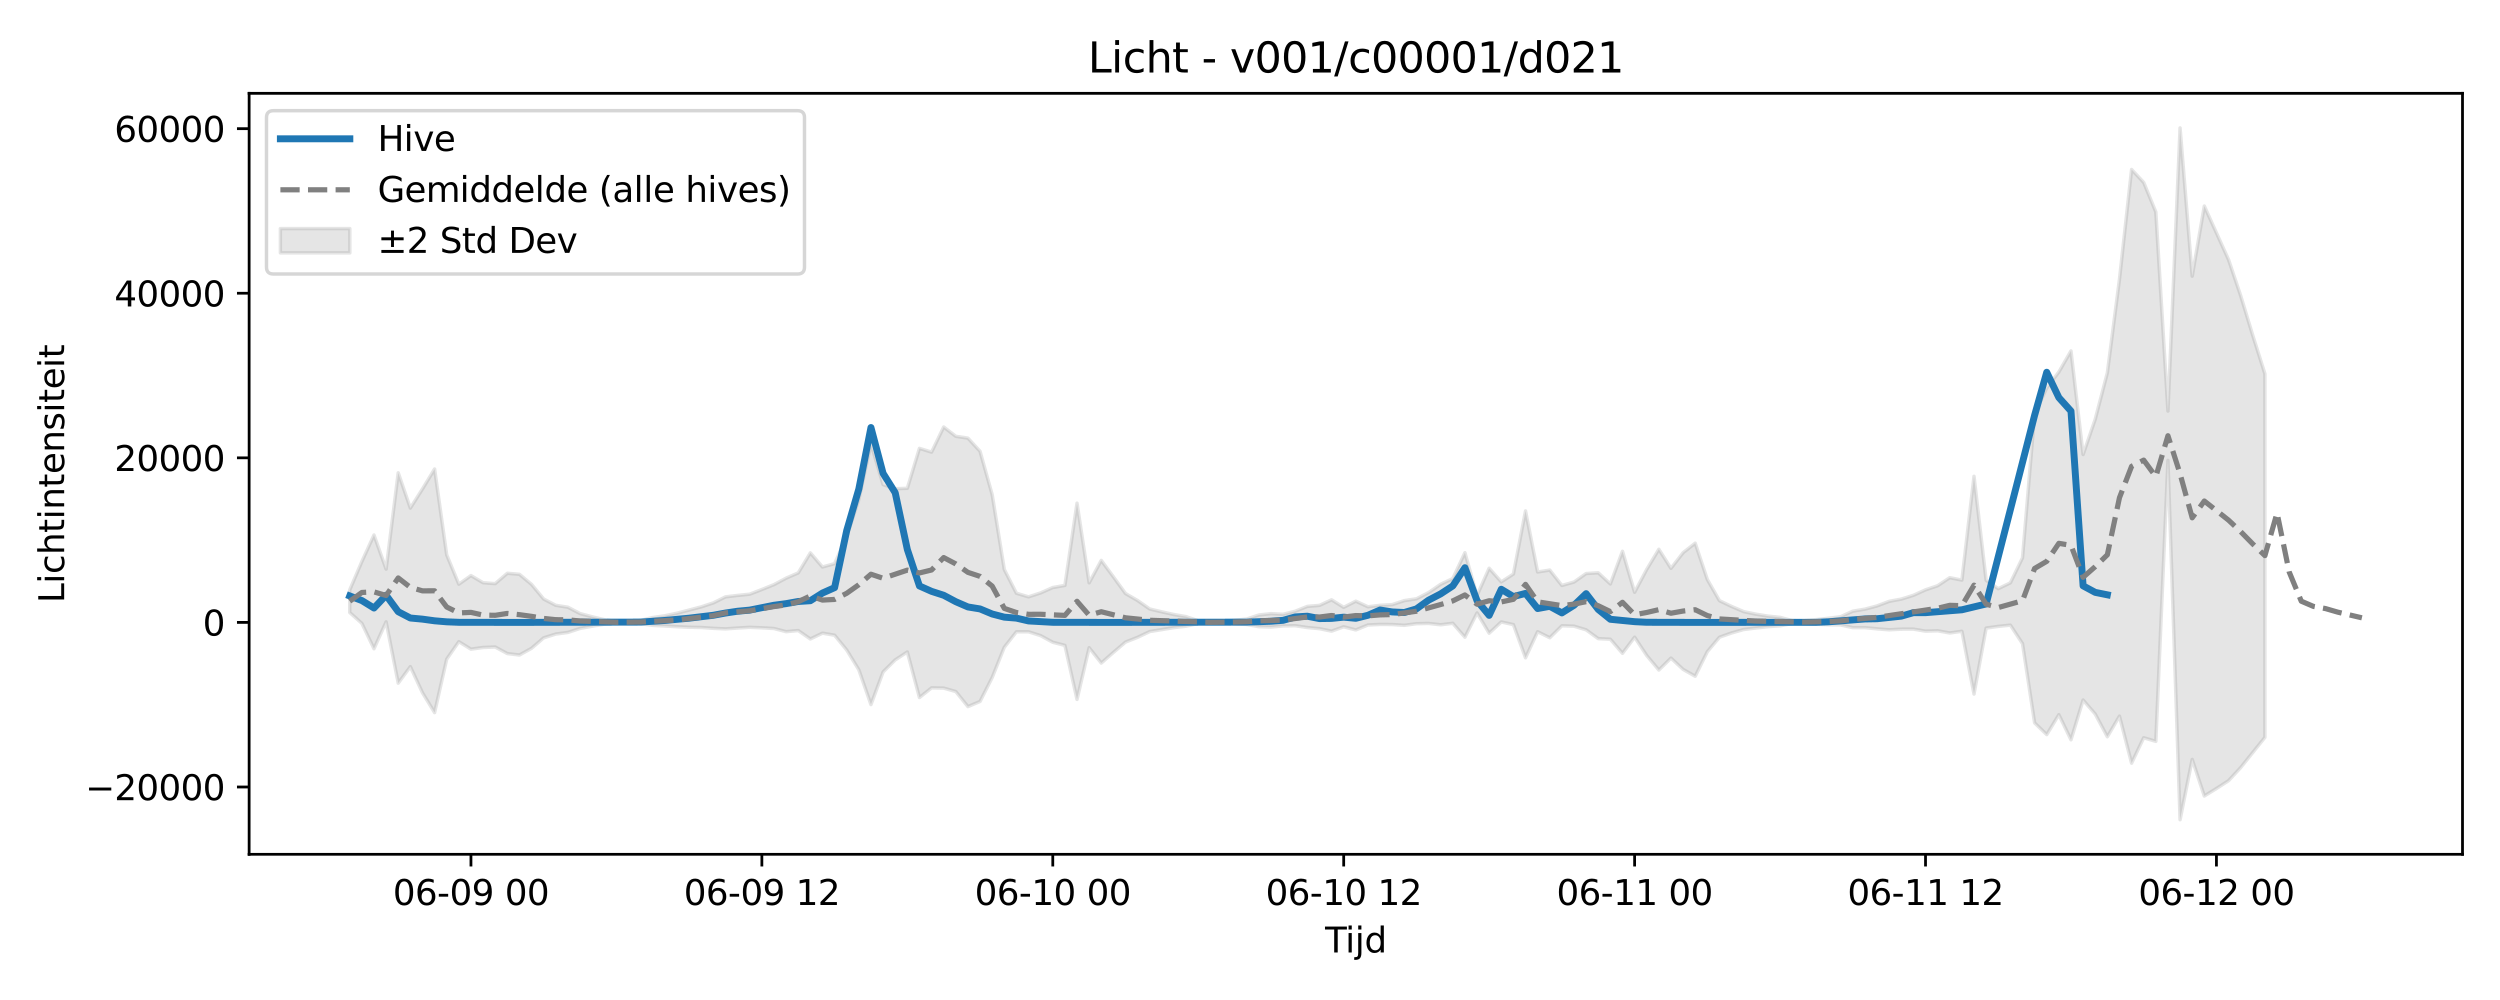 <?xml version="1.0" encoding="utf-8" standalone="no"?>
<!DOCTYPE svg PUBLIC "-//W3C//DTD SVG 1.1//EN"
  "http://www.w3.org/Graphics/SVG/1.1/DTD/svg11.dtd">
<svg xmlns:xlink="http://www.w3.org/1999/xlink" width="720pt" height="288pt" viewBox="0 0 720 288" xmlns="http://www.w3.org/2000/svg" version="1.1">
 <defs>
  <style type="text/css">*{stroke-linejoin: round; stroke-linecap: butt}</style>
 </defs>
 <g id="figure_1">
  <g id="patch_1">
   <path d="M 0 288 
L 720 288 
L 720 0 
L 0 0 
z
" style="fill: #ffffff"/>
  </g>
  <g id="axes_1">
   <g id="patch_2">
    <path d="M 71.75 246.04 
L 709.2 246.04 
L 709.2 26.88 
L 71.75 26.88 
z
" style="fill: #ffffff"/>
   </g>
   <g id="FillBetweenPolyCollection_1">
    <defs>
     <path id="m64f89fc2ea" d="M 100.725 -118.105 
L 100.725 -111.594 
L 104.216 -108.472 
L 107.707 -101.16 
L 111.198 -108.911 
L 114.689 -91.258 
L 118.18 -96.006 
L 121.671 -88.49 
L 125.162 -82.765 
L 128.653 -98.165 
L 132.144 -103.196 
L 135.635 -101.039 
L 139.126 -101.52 
L 142.617 -101.665 
L 146.108 -99.771 
L 149.598 -99.353 
L 153.089 -101.292 
L 156.58 -104.302 
L 160.071 -105.393 
L 163.562 -105.859 
L 167.053 -107.012 
L 170.544 -107.646 
L 174.035 -108.234 
L 177.526 -108.58 
L 181.017 -108.668 
L 184.508 -108.379 
L 187.999 -107.888 
L 191.49 -107.712 
L 194.981 -107.507 
L 198.472 -107.346 
L 201.963 -107.275 
L 205.454 -107.037 
L 208.945 -106.881 
L 212.436 -107.122 
L 215.927 -107.327 
L 219.418 -107.187 
L 222.909 -106.99 
L 226.4 -106.079 
L 229.891 -106.4 
L 233.382 -103.974 
L 236.873 -105.646 
L 240.364 -105.058 
L 243.855 -100.797 
L 247.345 -95.095 
L 250.836 -85.076 
L 254.327 -94.471 
L 257.818 -97.944 
L 261.309 -100.233 
L 264.8 -87.108 
L 268.291 -89.897 
L 271.782 -89.823 
L 275.273 -88.837 
L 278.764 -84.495 
L 282.255 -85.981 
L 285.746 -92.869 
L 289.237 -101.583 
L 292.728 -106.039 
L 296.219 -106.046 
L 299.71 -104.931 
L 303.201 -103.026 
L 306.692 -102.126 
L 310.183 -86.566 
L 313.674 -101.469 
L 317.165 -97.041 
L 320.656 -100.099 
L 324.147 -103.079 
L 327.638 -104.457 
L 331.129 -106.116 
L 334.62 -106.679 
L 338.111 -107.255 
L 341.602 -107.653 
L 345.092 -108.443 
L 348.583 -108.683 
L 352.074 -108.593 
L 355.565 -108.347 
L 359.056 -108.152 
L 362.547 -107.512 
L 366.038 -107.411 
L 369.529 -107.729 
L 373.02 -107.793 
L 376.511 -107.274 
L 380.002 -106.94 
L 383.493 -106.226 
L 386.984 -107.482 
L 390.475 -106.573 
L 393.966 -108.004 
L 397.457 -108.162 
L 400.948 -108.136 
L 404.439 -107.904 
L 407.93 -108.374 
L 411.421 -108.454 
L 414.912 -108.065 
L 418.403 -108.495 
L 421.894 -104.487 
L 425.385 -111.475 
L 428.876 -105.639 
L 432.367 -108.88 
L 435.858 -108.111 
L 439.348 -98.55 
L 442.839 -106.073 
L 446.33 -104.323 
L 449.821 -107.778 
L 453.312 -107.658 
L 456.803 -106.606 
L 460.294 -104.07 
L 463.785 -103.9 
L 467.276 -99.845 
L 470.767 -104.49 
L 474.258 -99.209 
L 477.749 -95.034 
L 481.24 -98.47 
L 484.731 -95.212 
L 488.222 -93.234 
L 491.713 -100.325 
L 495.204 -104.481 
L 498.695 -105.711 
L 502.186 -106.699 
L 505.677 -107.127 
L 509.168 -107.515 
L 512.659 -107.762 
L 516.15 -108.43 
L 519.641 -108.462 
L 523.132 -108.219 
L 526.623 -108.065 
L 530.114 -108.006 
L 533.605 -107.234 
L 537.095 -107.238 
L 540.586 -106.894 
L 544.077 -106.618 
L 547.568 -106.798 
L 551.059 -106.819 
L 554.55 -106.226 
L 558.041 -106.332 
L 561.532 -105.703 
L 565.023 -106.194 
L 568.514 -88.111 
L 572.005 -107.111 
L 575.496 -107.597 
L 578.987 -107.961 
L 582.478 -102.641 
L 585.969 -79.8 
L 589.46 -76.429 
L 592.951 -82.179 
L 596.442 -74.936 
L 599.933 -86.392 
L 603.424 -82.351 
L 606.915 -75.815 
L 610.406 -81.758 
L 613.897 -68.2 
L 617.388 -75.525 
L 620.879 -74.487 
L 624.37 -155.411 
L 627.861 -51.922 
L 631.352 -69.288 
L 634.842 -58.752 
L 638.333 -60.908 
L 641.824 -63.165 
L 645.315 -66.937 
L 648.806 -71.291 
L 652.297 -75.636 
L 652.297 -180.333 
L 652.297 -180.333 
L 648.806 -191.369 
L 645.315 -202.85 
L 641.824 -213.215 
L 638.333 -220.922 
L 634.842 -228.658 
L 631.352 -208.457 
L 627.861 -251.158 
L 624.37 -169.6 
L 620.879 -226.956 
L 617.388 -235.443 
L 613.897 -239.187 
L 610.406 -207.567 
L 606.915 -180.625 
L 603.424 -167.262 
L 599.933 -157.089 
L 596.442 -186.939 
L 592.951 -180.865 
L 589.46 -176.247 
L 585.969 -168.764 
L 582.478 -127.344 
L 578.987 -120.144 
L 575.496 -118.457 
L 572.005 -120.884 
L 568.514 -150.828 
L 565.023 -120.93 
L 561.532 -121.631 
L 558.041 -119.313 
L 554.55 -118.128 
L 551.059 -116.554 
L 547.568 -115.461 
L 544.077 -114.815 
L 540.586 -113.496 
L 537.095 -112.564 
L 533.605 -111.982 
L 530.114 -110.387 
L 526.623 -109.939 
L 523.132 -109.557 
L 519.641 -109.217 
L 516.15 -109.274 
L 512.659 -110.203 
L 509.168 -110.559 
L 505.677 -111.126 
L 502.186 -111.851 
L 498.695 -113.346 
L 495.204 -115.007 
L 491.713 -121.109 
L 488.222 -131.568 
L 484.731 -128.821 
L 481.24 -124.312 
L 477.749 -129.809 
L 474.258 -124.008 
L 470.767 -117.421 
L 467.276 -129.236 
L 463.785 -119.824 
L 460.294 -123.033 
L 456.803 -122.826 
L 453.312 -120.367 
L 449.821 -119.389 
L 446.33 -123.823 
L 442.839 -123.271 
L 439.348 -140.853 
L 435.858 -122.676 
L 432.367 -120.415 
L 428.876 -124.346 
L 425.385 -116.506 
L 421.894 -128.825 
L 418.403 -121.382 
L 414.912 -119.732 
L 411.421 -117.329 
L 407.93 -115.542 
L 404.439 -115.027 
L 400.948 -113.869 
L 397.457 -113.668 
L 393.966 -113.247 
L 390.475 -114.863 
L 386.984 -113.092 
L 383.493 -115.253 
L 380.002 -113.651 
L 376.511 -113.358 
L 373.02 -111.962 
L 369.529 -111.087 
L 366.038 -111.265 
L 362.547 -110.879 
L 359.056 -109.72 
L 355.565 -109.35 
L 352.074 -108.98 
L 348.583 -108.868 
L 345.092 -109.217 
L 341.602 -110.407 
L 338.111 -111.01 
L 334.62 -111.784 
L 331.129 -112.61 
L 327.638 -115.042 
L 324.147 -117.065 
L 320.656 -121.873 
L 317.165 -126.603 
L 313.674 -120.144 
L 310.183 -143.091 
L 306.692 -119.405 
L 303.201 -118.791 
L 299.71 -117.248 
L 296.219 -116.106 
L 292.728 -117.148 
L 289.237 -123.992 
L 285.746 -145.551 
L 282.255 -158.025 
L 278.764 -161.821 
L 275.273 -162.343 
L 271.782 -165.023 
L 268.291 -157.788 
L 264.8 -158.876 
L 261.309 -147.372 
L 257.818 -147.248 
L 254.327 -148.441 
L 250.836 -160.174 
L 247.345 -144.125 
L 243.855 -133.478 
L 240.364 -125.672 
L 236.873 -124.708 
L 233.382 -128.773 
L 229.891 -123.01 
L 226.4 -121.492 
L 222.909 -119.629 
L 219.418 -118.225 
L 215.927 -116.879 
L 212.436 -116.519 
L 208.945 -116.105 
L 205.454 -114.372 
L 201.963 -113.226 
L 198.472 -112.305 
L 194.981 -111.402 
L 191.49 -110.657 
L 187.999 -110.155 
L 184.508 -109.327 
L 181.017 -108.876 
L 177.526 -109.002 
L 174.035 -109.529 
L 170.544 -110.366 
L 167.053 -111.296 
L 163.562 -113.121 
L 160.071 -113.669 
L 156.58 -115.478 
L 153.089 -119.688 
L 149.598 -122.601 
L 146.108 -122.898 
L 142.617 -119.916 
L 139.126 -120.181 
L 135.635 -122.233 
L 132.144 -119.752 
L 128.653 -128.185 
L 125.162 -152.923 
L 121.671 -147.179 
L 118.18 -141.671 
L 114.689 -151.838 
L 111.198 -124.086 
L 107.707 -133.921 
L 104.216 -126.268 
L 100.725 -118.105 
z
" style="stroke: #808080; stroke-opacity: 0.2"/>
    </defs>
    <g clip-path="url(#p455a3b6f2a)">
     <use xlink:href="#m64f89fc2ea" x="0" y="288" style="fill: #808080; fill-opacity: 0.2; stroke: #808080; stroke-opacity: 0.2"/>
    </g>
   </g>
   <g id="matplotlib.axis_1">
    <g id="xtick_1">
     <g id="line2d_1">
      <defs>
       <path id="m2eaedb6fdb" d="M 0 0 
L 0 3.5 
" style="stroke: #000000; stroke-width: 0.8"/>
      </defs>
      <g>
       <use xlink:href="#m2eaedb6fdb" x="135.635" y="246.04" style="stroke: #000000; stroke-width: 0.8"/>
      </g>
     </g>
     <g id="text_1">
      <!-- 06-09 00 -->
      <g transform="translate(113.154 260.638) scale(0.1 -0.1)">
       <defs>
        <path id="DejaVuSans-30" d="M 2034 4250 
Q 1547 4250 1301 3770 
Q 1056 3291 1056 2328 
Q 1056 1369 1301 889 
Q 1547 409 2034 409 
Q 2525 409 2770 889 
Q 3016 1369 3016 2328 
Q 3016 3291 2770 3770 
Q 2525 4250 2034 4250 
z
M 2034 4750 
Q 2819 4750 3233 4129 
Q 3647 3509 3647 2328 
Q 3647 1150 3233 529 
Q 2819 -91 2034 -91 
Q 1250 -91 836 529 
Q 422 1150 422 2328 
Q 422 3509 836 4129 
Q 1250 4750 2034 4750 
z
" transform="scale(0.016)"/>
        <path id="DejaVuSans-36" d="M 2113 2584 
Q 1688 2584 1439 2293 
Q 1191 2003 1191 1497 
Q 1191 994 1439 701 
Q 1688 409 2113 409 
Q 2538 409 2786 701 
Q 3034 994 3034 1497 
Q 3034 2003 2786 2293 
Q 2538 2584 2113 2584 
z
M 3366 4563 
L 3366 3988 
Q 3128 4100 2886 4159 
Q 2644 4219 2406 4219 
Q 1781 4219 1451 3797 
Q 1122 3375 1075 2522 
Q 1259 2794 1537 2939 
Q 1816 3084 2150 3084 
Q 2853 3084 3261 2657 
Q 3669 2231 3669 1497 
Q 3669 778 3244 343 
Q 2819 -91 2113 -91 
Q 1303 -91 875 529 
Q 447 1150 447 2328 
Q 447 3434 972 4092 
Q 1497 4750 2381 4750 
Q 2619 4750 2861 4703 
Q 3103 4656 3366 4563 
z
" transform="scale(0.016)"/>
        <path id="DejaVuSans-2d" d="M 313 2009 
L 1997 2009 
L 1997 1497 
L 313 1497 
L 313 2009 
z
" transform="scale(0.016)"/>
        <path id="DejaVuSans-39" d="M 703 97 
L 703 672 
Q 941 559 1184 500 
Q 1428 441 1663 441 
Q 2288 441 2617 861 
Q 2947 1281 2994 2138 
Q 2813 1869 2534 1725 
Q 2256 1581 1919 1581 
Q 1219 1581 811 2004 
Q 403 2428 403 3163 
Q 403 3881 828 4315 
Q 1253 4750 1959 4750 
Q 2769 4750 3195 4129 
Q 3622 3509 3622 2328 
Q 3622 1225 3098 567 
Q 2575 -91 1691 -91 
Q 1453 -91 1209 -44 
Q 966 3 703 97 
z
M 1959 2075 
Q 2384 2075 2632 2365 
Q 2881 2656 2881 3163 
Q 2881 3666 2632 3958 
Q 2384 4250 1959 4250 
Q 1534 4250 1286 3958 
Q 1038 3666 1038 3163 
Q 1038 2656 1286 2365 
Q 1534 2075 1959 2075 
z
" transform="scale(0.016)"/>
        <path id="DejaVuSans-20" transform="scale(0.016)"/>
       </defs>
       <use xlink:href="#DejaVuSans-30"/>
       <use xlink:href="#DejaVuSans-36" transform="translate(63.623 0)"/>
       <use xlink:href="#DejaVuSans-2d" transform="translate(127.246 0)"/>
       <use xlink:href="#DejaVuSans-30" transform="translate(163.33 0)"/>
       <use xlink:href="#DejaVuSans-39" transform="translate(226.953 0)"/>
       <use xlink:href="#DejaVuSans-20" transform="translate(290.576 0)"/>
       <use xlink:href="#DejaVuSans-30" transform="translate(322.363 0)"/>
       <use xlink:href="#DejaVuSans-30" transform="translate(385.986 0)"/>
      </g>
     </g>
    </g>
    <g id="xtick_2">
     <g id="line2d_2">
      <g>
       <use xlink:href="#m2eaedb6fdb" x="219.418" y="246.04" style="stroke: #000000; stroke-width: 0.8"/>
      </g>
     </g>
     <g id="text_2">
      <!-- 06-09 12 -->
      <g transform="translate(196.937 260.638) scale(0.1 -0.1)">
       <defs>
        <path id="DejaVuSans-31" d="M 794 531 
L 1825 531 
L 1825 4091 
L 703 3866 
L 703 4441 
L 1819 4666 
L 2450 4666 
L 2450 531 
L 3481 531 
L 3481 0 
L 794 0 
L 794 531 
z
" transform="scale(0.016)"/>
        <path id="DejaVuSans-32" d="M 1228 531 
L 3431 531 
L 3431 0 
L 469 0 
L 469 531 
Q 828 903 1448 1529 
Q 2069 2156 2228 2338 
Q 2531 2678 2651 2914 
Q 2772 3150 2772 3378 
Q 2772 3750 2511 3984 
Q 2250 4219 1831 4219 
Q 1534 4219 1204 4116 
Q 875 4013 500 3803 
L 500 4441 
Q 881 4594 1212 4672 
Q 1544 4750 1819 4750 
Q 2544 4750 2975 4387 
Q 3406 4025 3406 3419 
Q 3406 3131 3298 2873 
Q 3191 2616 2906 2266 
Q 2828 2175 2409 1742 
Q 1991 1309 1228 531 
z
" transform="scale(0.016)"/>
       </defs>
       <use xlink:href="#DejaVuSans-30"/>
       <use xlink:href="#DejaVuSans-36" transform="translate(63.623 0)"/>
       <use xlink:href="#DejaVuSans-2d" transform="translate(127.246 0)"/>
       <use xlink:href="#DejaVuSans-30" transform="translate(163.33 0)"/>
       <use xlink:href="#DejaVuSans-39" transform="translate(226.953 0)"/>
       <use xlink:href="#DejaVuSans-20" transform="translate(290.576 0)"/>
       <use xlink:href="#DejaVuSans-31" transform="translate(322.363 0)"/>
       <use xlink:href="#DejaVuSans-32" transform="translate(385.986 0)"/>
      </g>
     </g>
    </g>
    <g id="xtick_3">
     <g id="line2d_3">
      <g>
       <use xlink:href="#m2eaedb6fdb" x="303.201" y="246.04" style="stroke: #000000; stroke-width: 0.8"/>
      </g>
     </g>
     <g id="text_3">
      <!-- 06-10 00 -->
      <g transform="translate(280.72 260.638) scale(0.1 -0.1)">
       <use xlink:href="#DejaVuSans-30"/>
       <use xlink:href="#DejaVuSans-36" transform="translate(63.623 0)"/>
       <use xlink:href="#DejaVuSans-2d" transform="translate(127.246 0)"/>
       <use xlink:href="#DejaVuSans-31" transform="translate(163.33 0)"/>
       <use xlink:href="#DejaVuSans-30" transform="translate(226.953 0)"/>
       <use xlink:href="#DejaVuSans-20" transform="translate(290.576 0)"/>
       <use xlink:href="#DejaVuSans-30" transform="translate(322.363 0)"/>
       <use xlink:href="#DejaVuSans-30" transform="translate(385.986 0)"/>
      </g>
     </g>
    </g>
    <g id="xtick_4">
     <g id="line2d_4">
      <g>
       <use xlink:href="#m2eaedb6fdb" x="386.984" y="246.04" style="stroke: #000000; stroke-width: 0.8"/>
      </g>
     </g>
     <g id="text_4">
      <!-- 06-10 12 -->
      <g transform="translate(364.504 260.638) scale(0.1 -0.1)">
       <use xlink:href="#DejaVuSans-30"/>
       <use xlink:href="#DejaVuSans-36" transform="translate(63.623 0)"/>
       <use xlink:href="#DejaVuSans-2d" transform="translate(127.246 0)"/>
       <use xlink:href="#DejaVuSans-31" transform="translate(163.33 0)"/>
       <use xlink:href="#DejaVuSans-30" transform="translate(226.953 0)"/>
       <use xlink:href="#DejaVuSans-20" transform="translate(290.576 0)"/>
       <use xlink:href="#DejaVuSans-31" transform="translate(322.363 0)"/>
       <use xlink:href="#DejaVuSans-32" transform="translate(385.986 0)"/>
      </g>
     </g>
    </g>
    <g id="xtick_5">
     <g id="line2d_5">
      <g>
       <use xlink:href="#m2eaedb6fdb" x="470.767" y="246.04" style="stroke: #000000; stroke-width: 0.8"/>
      </g>
     </g>
     <g id="text_5">
      <!-- 06-11 00 -->
      <g transform="translate(448.287 260.638) scale(0.1 -0.1)">
       <use xlink:href="#DejaVuSans-30"/>
       <use xlink:href="#DejaVuSans-36" transform="translate(63.623 0)"/>
       <use xlink:href="#DejaVuSans-2d" transform="translate(127.246 0)"/>
       <use xlink:href="#DejaVuSans-31" transform="translate(163.33 0)"/>
       <use xlink:href="#DejaVuSans-31" transform="translate(226.953 0)"/>
       <use xlink:href="#DejaVuSans-20" transform="translate(290.576 0)"/>
       <use xlink:href="#DejaVuSans-30" transform="translate(322.363 0)"/>
       <use xlink:href="#DejaVuSans-30" transform="translate(385.986 0)"/>
      </g>
     </g>
    </g>
    <g id="xtick_6">
     <g id="line2d_6">
      <g>
       <use xlink:href="#m2eaedb6fdb" x="554.55" y="246.04" style="stroke: #000000; stroke-width: 0.8"/>
      </g>
     </g>
     <g id="text_6">
      <!-- 06-11 12 -->
      <g transform="translate(532.07 260.638) scale(0.1 -0.1)">
       <use xlink:href="#DejaVuSans-30"/>
       <use xlink:href="#DejaVuSans-36" transform="translate(63.623 0)"/>
       <use xlink:href="#DejaVuSans-2d" transform="translate(127.246 0)"/>
       <use xlink:href="#DejaVuSans-31" transform="translate(163.33 0)"/>
       <use xlink:href="#DejaVuSans-31" transform="translate(226.953 0)"/>
       <use xlink:href="#DejaVuSans-20" transform="translate(290.576 0)"/>
       <use xlink:href="#DejaVuSans-31" transform="translate(322.363 0)"/>
       <use xlink:href="#DejaVuSans-32" transform="translate(385.986 0)"/>
      </g>
     </g>
    </g>
    <g id="xtick_7">
     <g id="line2d_7">
      <g>
       <use xlink:href="#m2eaedb6fdb" x="638.333" y="246.04" style="stroke: #000000; stroke-width: 0.8"/>
      </g>
     </g>
     <g id="text_7">
      <!-- 06-12 00 -->
      <g transform="translate(615.853 260.638) scale(0.1 -0.1)">
       <use xlink:href="#DejaVuSans-30"/>
       <use xlink:href="#DejaVuSans-36" transform="translate(63.623 0)"/>
       <use xlink:href="#DejaVuSans-2d" transform="translate(127.246 0)"/>
       <use xlink:href="#DejaVuSans-31" transform="translate(163.33 0)"/>
       <use xlink:href="#DejaVuSans-32" transform="translate(226.953 0)"/>
       <use xlink:href="#DejaVuSans-20" transform="translate(290.576 0)"/>
       <use xlink:href="#DejaVuSans-30" transform="translate(322.363 0)"/>
       <use xlink:href="#DejaVuSans-30" transform="translate(385.986 0)"/>
      </g>
     </g>
    </g>
    <g id="text_8">
     <!-- Tijd -->
     <g transform="translate(381.625 274.317) scale(0.1 -0.1)">
      <defs>
       <path id="DejaVuSans-54" d="M -19 4666 
L 3928 4666 
L 3928 4134 
L 2272 4134 
L 2272 0 
L 1638 0 
L 1638 4134 
L -19 4134 
L -19 4666 
z
" transform="scale(0.016)"/>
       <path id="DejaVuSans-69" d="M 603 3500 
L 1178 3500 
L 1178 0 
L 603 0 
L 603 3500 
z
M 603 4863 
L 1178 4863 
L 1178 4134 
L 603 4134 
L 603 4863 
z
" transform="scale(0.016)"/>
       <path id="DejaVuSans-6a" d="M 603 3500 
L 1178 3500 
L 1178 -63 
Q 1178 -731 923 -1031 
Q 669 -1331 103 -1331 
L -116 -1331 
L -116 -844 
L 38 -844 
Q 366 -844 484 -692 
Q 603 -541 603 -63 
L 603 3500 
z
M 603 4863 
L 1178 4863 
L 1178 4134 
L 603 4134 
L 603 4863 
z
" transform="scale(0.016)"/>
       <path id="DejaVuSans-64" d="M 2906 2969 
L 2906 4863 
L 3481 4863 
L 3481 0 
L 2906 0 
L 2906 525 
Q 2725 213 2448 61 
Q 2172 -91 1784 -91 
Q 1150 -91 751 415 
Q 353 922 353 1747 
Q 353 2572 751 3078 
Q 1150 3584 1784 3584 
Q 2172 3584 2448 3432 
Q 2725 3281 2906 2969 
z
M 947 1747 
Q 947 1113 1208 752 
Q 1469 391 1925 391 
Q 2381 391 2643 752 
Q 2906 1113 2906 1747 
Q 2906 2381 2643 2742 
Q 2381 3103 1925 3103 
Q 1469 3103 1208 2742 
Q 947 2381 947 1747 
z
" transform="scale(0.016)"/>
      </defs>
      <use xlink:href="#DejaVuSans-54"/>
      <use xlink:href="#DejaVuSans-69" transform="translate(57.959 0)"/>
      <use xlink:href="#DejaVuSans-6a" transform="translate(85.742 0)"/>
      <use xlink:href="#DejaVuSans-64" transform="translate(113.525 0)"/>
     </g>
    </g>
   </g>
   <g id="matplotlib.axis_2">
    <g id="ytick_1">
     <g id="line2d_8">
      <defs>
       <path id="macedc06e6b" d="M 0 0 
L -3.5 0 
" style="stroke: #000000; stroke-width: 0.8"/>
      </defs>
      <g>
       <use xlink:href="#macedc06e6b" x="71.75" y="226.649" style="stroke: #000000; stroke-width: 0.8"/>
      </g>
     </g>
     <g id="text_9">
      <!-- −20000 -->
      <g transform="translate(24.558 230.449) scale(0.1 -0.1)">
       <defs>
        <path id="DejaVuSans-2212" d="M 678 2272 
L 4684 2272 
L 4684 1741 
L 678 1741 
L 678 2272 
z
" transform="scale(0.016)"/>
       </defs>
       <use xlink:href="#DejaVuSans-2212"/>
       <use xlink:href="#DejaVuSans-32" transform="translate(83.789 0)"/>
       <use xlink:href="#DejaVuSans-30" transform="translate(147.412 0)"/>
       <use xlink:href="#DejaVuSans-30" transform="translate(211.035 0)"/>
       <use xlink:href="#DejaVuSans-30" transform="translate(274.658 0)"/>
       <use xlink:href="#DejaVuSans-30" transform="translate(338.281 0)"/>
      </g>
     </g>
    </g>
    <g id="ytick_2">
     <g id="line2d_9">
      <g>
       <use xlink:href="#macedc06e6b" x="71.75" y="179.251" style="stroke: #000000; stroke-width: 0.8"/>
      </g>
     </g>
     <g id="text_10">
      <!-- 0 -->
      <g transform="translate(58.388 183.05) scale(0.1 -0.1)">
       <use xlink:href="#DejaVuSans-30"/>
      </g>
     </g>
    </g>
    <g id="ytick_3">
     <g id="line2d_10">
      <g>
       <use xlink:href="#macedc06e6b" x="71.75" y="131.853" style="stroke: #000000; stroke-width: 0.8"/>
      </g>
     </g>
     <g id="text_11">
      <!-- 20000 -->
      <g transform="translate(32.938 135.652) scale(0.1 -0.1)">
       <use xlink:href="#DejaVuSans-32"/>
       <use xlink:href="#DejaVuSans-30" transform="translate(63.623 0)"/>
       <use xlink:href="#DejaVuSans-30" transform="translate(127.246 0)"/>
       <use xlink:href="#DejaVuSans-30" transform="translate(190.869 0)"/>
       <use xlink:href="#DejaVuSans-30" transform="translate(254.492 0)"/>
      </g>
     </g>
    </g>
    <g id="ytick_4">
     <g id="line2d_11">
      <g>
       <use xlink:href="#macedc06e6b" x="71.75" y="84.454" style="stroke: #000000; stroke-width: 0.8"/>
      </g>
     </g>
     <g id="text_12">
      <!-- 40000 -->
      <g transform="translate(32.938 88.253) scale(0.1 -0.1)">
       <defs>
        <path id="DejaVuSans-34" d="M 2419 4116 
L 825 1625 
L 2419 1625 
L 2419 4116 
z
M 2253 4666 
L 3047 4666 
L 3047 1625 
L 3713 1625 
L 3713 1100 
L 3047 1100 
L 3047 0 
L 2419 0 
L 2419 1100 
L 313 1100 
L 313 1709 
L 2253 4666 
z
" transform="scale(0.016)"/>
       </defs>
       <use xlink:href="#DejaVuSans-34"/>
       <use xlink:href="#DejaVuSans-30" transform="translate(63.623 0)"/>
       <use xlink:href="#DejaVuSans-30" transform="translate(127.246 0)"/>
       <use xlink:href="#DejaVuSans-30" transform="translate(190.869 0)"/>
       <use xlink:href="#DejaVuSans-30" transform="translate(254.492 0)"/>
      </g>
     </g>
    </g>
    <g id="ytick_5">
     <g id="line2d_12">
      <g>
       <use xlink:href="#macedc06e6b" x="71.75" y="37.056" style="stroke: #000000; stroke-width: 0.8"/>
      </g>
     </g>
     <g id="text_13">
      <!-- 60000 -->
      <g transform="translate(32.938 40.855) scale(0.1 -0.1)">
       <use xlink:href="#DejaVuSans-36"/>
       <use xlink:href="#DejaVuSans-30" transform="translate(63.623 0)"/>
       <use xlink:href="#DejaVuSans-30" transform="translate(127.246 0)"/>
       <use xlink:href="#DejaVuSans-30" transform="translate(190.869 0)"/>
       <use xlink:href="#DejaVuSans-30" transform="translate(254.492 0)"/>
      </g>
     </g>
    </g>
    <g id="text_14">
     <!-- Lichtintensiteit -->
     <g transform="translate(18.478 173.656) rotate(-90) scale(0.1 -0.1)">
      <defs>
       <path id="DejaVuSans-4c" d="M 628 4666 
L 1259 4666 
L 1259 531 
L 3531 531 
L 3531 0 
L 628 0 
L 628 4666 
z
" transform="scale(0.016)"/>
       <path id="DejaVuSans-63" d="M 3122 3366 
L 3122 2828 
Q 2878 2963 2633 3030 
Q 2388 3097 2138 3097 
Q 1578 3097 1268 2742 
Q 959 2388 959 1747 
Q 959 1106 1268 751 
Q 1578 397 2138 397 
Q 2388 397 2633 464 
Q 2878 531 3122 666 
L 3122 134 
Q 2881 22 2623 -34 
Q 2366 -91 2075 -91 
Q 1284 -91 818 406 
Q 353 903 353 1747 
Q 353 2603 823 3093 
Q 1294 3584 2113 3584 
Q 2378 3584 2631 3529 
Q 2884 3475 3122 3366 
z
" transform="scale(0.016)"/>
       <path id="DejaVuSans-68" d="M 3513 2113 
L 3513 0 
L 2938 0 
L 2938 2094 
Q 2938 2591 2744 2837 
Q 2550 3084 2163 3084 
Q 1697 3084 1428 2787 
Q 1159 2491 1159 1978 
L 1159 0 
L 581 0 
L 581 4863 
L 1159 4863 
L 1159 2956 
Q 1366 3272 1645 3428 
Q 1925 3584 2291 3584 
Q 2894 3584 3203 3211 
Q 3513 2838 3513 2113 
z
" transform="scale(0.016)"/>
       <path id="DejaVuSans-74" d="M 1172 4494 
L 1172 3500 
L 2356 3500 
L 2356 3053 
L 1172 3053 
L 1172 1153 
Q 1172 725 1289 603 
Q 1406 481 1766 481 
L 2356 481 
L 2356 0 
L 1766 0 
Q 1100 0 847 248 
Q 594 497 594 1153 
L 594 3053 
L 172 3053 
L 172 3500 
L 594 3500 
L 594 4494 
L 1172 4494 
z
" transform="scale(0.016)"/>
       <path id="DejaVuSans-6e" d="M 3513 2113 
L 3513 0 
L 2938 0 
L 2938 2094 
Q 2938 2591 2744 2837 
Q 2550 3084 2163 3084 
Q 1697 3084 1428 2787 
Q 1159 2491 1159 1978 
L 1159 0 
L 581 0 
L 581 3500 
L 1159 3500 
L 1159 2956 
Q 1366 3272 1645 3428 
Q 1925 3584 2291 3584 
Q 2894 3584 3203 3211 
Q 3513 2838 3513 2113 
z
" transform="scale(0.016)"/>
       <path id="DejaVuSans-65" d="M 3597 1894 
L 3597 1613 
L 953 1613 
Q 991 1019 1311 708 
Q 1631 397 2203 397 
Q 2534 397 2845 478 
Q 3156 559 3463 722 
L 3463 178 
Q 3153 47 2828 -22 
Q 2503 -91 2169 -91 
Q 1331 -91 842 396 
Q 353 884 353 1716 
Q 353 2575 817 3079 
Q 1281 3584 2069 3584 
Q 2775 3584 3186 3129 
Q 3597 2675 3597 1894 
z
M 3022 2063 
Q 3016 2534 2758 2815 
Q 2500 3097 2075 3097 
Q 1594 3097 1305 2825 
Q 1016 2553 972 2059 
L 3022 2063 
z
" transform="scale(0.016)"/>
       <path id="DejaVuSans-73" d="M 2834 3397 
L 2834 2853 
Q 2591 2978 2328 3040 
Q 2066 3103 1784 3103 
Q 1356 3103 1142 2972 
Q 928 2841 928 2578 
Q 928 2378 1081 2264 
Q 1234 2150 1697 2047 
L 1894 2003 
Q 2506 1872 2764 1633 
Q 3022 1394 3022 966 
Q 3022 478 2636 193 
Q 2250 -91 1575 -91 
Q 1294 -91 989 -36 
Q 684 19 347 128 
L 347 722 
Q 666 556 975 473 
Q 1284 391 1588 391 
Q 1994 391 2212 530 
Q 2431 669 2431 922 
Q 2431 1156 2273 1281 
Q 2116 1406 1581 1522 
L 1381 1569 
Q 847 1681 609 1914 
Q 372 2147 372 2553 
Q 372 3047 722 3315 
Q 1072 3584 1716 3584 
Q 2034 3584 2315 3537 
Q 2597 3491 2834 3397 
z
" transform="scale(0.016)"/>
      </defs>
      <use xlink:href="#DejaVuSans-4c"/>
      <use xlink:href="#DejaVuSans-69" transform="translate(55.713 0)"/>
      <use xlink:href="#DejaVuSans-63" transform="translate(83.496 0)"/>
      <use xlink:href="#DejaVuSans-68" transform="translate(138.477 0)"/>
      <use xlink:href="#DejaVuSans-74" transform="translate(201.855 0)"/>
      <use xlink:href="#DejaVuSans-69" transform="translate(241.064 0)"/>
      <use xlink:href="#DejaVuSans-6e" transform="translate(268.848 0)"/>
      <use xlink:href="#DejaVuSans-74" transform="translate(332.227 0)"/>
      <use xlink:href="#DejaVuSans-65" transform="translate(371.436 0)"/>
      <use xlink:href="#DejaVuSans-6e" transform="translate(432.959 0)"/>
      <use xlink:href="#DejaVuSans-73" transform="translate(496.338 0)"/>
      <use xlink:href="#DejaVuSans-69" transform="translate(548.438 0)"/>
      <use xlink:href="#DejaVuSans-74" transform="translate(576.221 0)"/>
      <use xlink:href="#DejaVuSans-65" transform="translate(615.43 0)"/>
      <use xlink:href="#DejaVuSans-69" transform="translate(676.953 0)"/>
      <use xlink:href="#DejaVuSans-74" transform="translate(704.736 0)"/>
     </g>
    </g>
   </g>
   <g id="line2d_13">
    <path d="M 100.725 171.63 
L 104.216 172.959 
L 107.707 175.113 
L 111.198 171.432 
L 114.689 176.169 
L 118.18 177.987 
L 121.671 178.313 
L 125.162 178.792 
L 128.653 179.085 
L 132.144 179.225 
L 149.598 179.251 
L 184.508 179.161 
L 191.49 178.691 
L 198.472 178.036 
L 205.454 177.194 
L 208.945 176.554 
L 212.436 176.034 
L 215.927 175.709 
L 222.909 174.315 
L 226.4 173.846 
L 229.891 173.228 
L 233.382 173.007 
L 236.873 170.798 
L 240.364 169.242 
L 243.855 152.794 
L 247.345 140.82 
L 250.836 123.134 
L 254.327 136.328 
L 257.818 141.906 
L 261.309 158.246 
L 264.8 168.756 
L 268.291 170.308 
L 271.782 171.437 
L 275.273 173.289 
L 278.764 174.802 
L 282.255 175.372 
L 285.746 176.83 
L 289.237 177.741 
L 292.728 178.021 
L 296.219 178.832 
L 303.201 179.224 
L 320.656 179.251 
L 359.056 179.173 
L 366.038 178.922 
L 369.529 178.655 
L 373.02 177.67 
L 376.511 177.467 
L 380.002 178.154 
L 383.493 178.102 
L 386.984 177.742 
L 390.475 178.069 
L 393.966 177.203 
L 397.457 175.684 
L 400.948 176.238 
L 404.439 176.4 
L 407.93 175.366 
L 411.421 172.854 
L 414.912 171.035 
L 418.403 168.744 
L 421.894 163.503 
L 425.385 172.996 
L 428.876 177.227 
L 432.367 169.709 
L 435.858 171.819 
L 439.348 170.897 
L 442.839 175.259 
L 446.33 174.621 
L 449.821 176.518 
L 453.312 174.322 
L 456.803 170.977 
L 460.294 175.518 
L 463.785 178.353 
L 470.767 179.042 
L 474.258 179.217 
L 488.222 179.251 
L 523.132 179.225 
L 526.623 179.081 
L 537.095 178.259 
L 540.586 178.196 
L 547.568 177.452 
L 551.059 176.45 
L 554.55 176.449 
L 565.023 175.621 
L 572.005 173.944 
L 585.969 119.594 
L 589.46 107.211 
L 592.951 114.509 
L 596.442 118.391 
L 599.933 168.722 
L 603.424 170.603 
L 606.915 171.306 
L 606.915 171.306 
" clip-path="url(#p455a3b6f2a)" style="fill: none; stroke: #1f77b4; stroke-width: 2; stroke-linecap: square"/>
   </g>
   <g id="line2d_14">
    <path d="M 100.725 173.151 
L 104.216 170.63 
L 107.707 170.459 
L 111.198 171.501 
L 114.689 166.452 
L 118.18 169.162 
L 121.671 170.165 
L 125.162 170.156 
L 128.653 174.825 
L 132.144 176.526 
L 135.635 176.364 
L 139.126 177.149 
L 142.617 177.21 
L 146.108 176.665 
L 149.598 177.023 
L 153.089 177.51 
L 156.58 178.11 
L 160.071 178.469 
L 163.562 178.51 
L 167.053 178.846 
L 177.526 179.209 
L 184.508 179.147 
L 194.981 178.546 
L 201.963 177.749 
L 205.454 177.295 
L 208.945 176.507 
L 215.927 175.897 
L 222.909 174.691 
L 226.4 174.215 
L 229.891 173.295 
L 233.382 171.627 
L 236.873 172.823 
L 240.364 172.635 
L 243.855 170.862 
L 247.345 168.39 
L 250.836 165.375 
L 254.327 166.544 
L 261.309 164.198 
L 264.8 165.008 
L 268.291 164.158 
L 271.782 160.577 
L 275.273 162.41 
L 278.764 164.842 
L 282.255 165.997 
L 285.746 168.79 
L 289.237 175.213 
L 292.728 176.406 
L 296.219 176.924 
L 299.71 176.911 
L 306.692 177.234 
L 310.183 173.172 
L 313.674 177.194 
L 317.165 176.178 
L 324.147 177.928 
L 331.129 178.637 
L 348.583 179.225 
L 355.565 179.151 
L 359.056 179.064 
L 362.547 178.804 
L 369.529 178.592 
L 376.511 177.684 
L 380.002 177.705 
L 383.493 177.261 
L 386.984 177.713 
L 390.475 177.282 
L 393.966 177.375 
L 397.457 177.085 
L 400.948 176.998 
L 407.93 176.042 
L 414.912 174.101 
L 418.403 173.061 
L 421.894 171.344 
L 425.385 174.009 
L 428.876 173.008 
L 432.367 173.352 
L 435.858 172.607 
L 439.348 168.299 
L 442.839 173.328 
L 449.821 174.417 
L 453.312 173.987 
L 456.803 173.284 
L 460.294 174.449 
L 463.785 176.138 
L 467.276 173.46 
L 470.767 177.044 
L 474.258 176.391 
L 477.749 175.579 
L 481.24 176.609 
L 484.731 175.983 
L 488.222 175.599 
L 491.713 177.283 
L 495.204 178.256 
L 505.677 178.873 
L 519.641 179.161 
L 526.623 178.998 
L 530.114 178.803 
L 533.605 178.392 
L 540.586 177.805 
L 558.041 175.177 
L 561.532 174.333 
L 565.023 174.438 
L 568.514 168.53 
L 572.005 174.003 
L 575.496 174.973 
L 582.478 173.008 
L 585.969 163.718 
L 589.46 161.662 
L 592.951 156.478 
L 596.442 157.062 
L 599.933 166.259 
L 603.424 163.193 
L 606.915 159.78 
L 610.406 143.338 
L 613.897 134.307 
L 617.388 132.516 
L 620.879 137.279 
L 624.37 125.495 
L 627.861 136.46 
L 631.352 149.127 
L 634.842 144.295 
L 641.824 149.81 
L 645.315 153.107 
L 648.806 156.67 
L 652.297 160.015 
L 655.788 147.713 
L 659.279 164.712 
L 662.77 173.143 
L 666.261 174.639 
L 669.752 175.273 
L 673.243 176.289 
L 680.225 177.932 
L 680.225 177.932 
" clip-path="url(#p455a3b6f2a)" style="fill: none; stroke-dasharray: 5.55,2.4; stroke-dashoffset: 0; stroke: #808080; stroke-width: 1.5"/>
   </g>
   <g id="patch_3">
    <path d="M 71.75 246.04 
L 71.75 26.88 
" style="fill: none; stroke: #000000; stroke-width: 0.8; stroke-linejoin: miter; stroke-linecap: square"/>
   </g>
   <g id="patch_4">
    <path d="M 709.2 246.04 
L 709.2 26.88 
" style="fill: none; stroke: #000000; stroke-width: 0.8; stroke-linejoin: miter; stroke-linecap: square"/>
   </g>
   <g id="patch_5">
    <path d="M 71.75 246.04 
L 709.2 246.04 
" style="fill: none; stroke: #000000; stroke-width: 0.8; stroke-linejoin: miter; stroke-linecap: square"/>
   </g>
   <g id="patch_6">
    <path d="M 71.75 26.88 
L 709.2 26.88 
" style="fill: none; stroke: #000000; stroke-width: 0.8; stroke-linejoin: miter; stroke-linecap: square"/>
   </g>
   <g id="text_15">
    <!-- Licht - v001/c00001/d021 -->
    <g transform="translate(313.338 20.88) scale(0.12 -0.12)">
     <defs>
      <path id="DejaVuSans-76" d="M 191 3500 
L 800 3500 
L 1894 563 
L 2988 3500 
L 3597 3500 
L 2284 0 
L 1503 0 
L 191 3500 
z
" transform="scale(0.016)"/>
      <path id="DejaVuSans-2f" d="M 1625 4666 
L 2156 4666 
L 531 -594 
L 0 -594 
L 1625 4666 
z
" transform="scale(0.016)"/>
     </defs>
     <use xlink:href="#DejaVuSans-4c"/>
     <use xlink:href="#DejaVuSans-69" transform="translate(55.713 0)"/>
     <use xlink:href="#DejaVuSans-63" transform="translate(83.496 0)"/>
     <use xlink:href="#DejaVuSans-68" transform="translate(138.477 0)"/>
     <use xlink:href="#DejaVuSans-74" transform="translate(201.855 0)"/>
     <use xlink:href="#DejaVuSans-20" transform="translate(241.064 0)"/>
     <use xlink:href="#DejaVuSans-2d" transform="translate(272.852 0)"/>
     <use xlink:href="#DejaVuSans-20" transform="translate(308.936 0)"/>
     <use xlink:href="#DejaVuSans-76" transform="translate(340.723 0)"/>
     <use xlink:href="#DejaVuSans-30" transform="translate(399.902 0)"/>
     <use xlink:href="#DejaVuSans-30" transform="translate(463.525 0)"/>
     <use xlink:href="#DejaVuSans-31" transform="translate(527.148 0)"/>
     <use xlink:href="#DejaVuSans-2f" transform="translate(590.771 0)"/>
     <use xlink:href="#DejaVuSans-63" transform="translate(624.463 0)"/>
     <use xlink:href="#DejaVuSans-30" transform="translate(679.443 0)"/>
     <use xlink:href="#DejaVuSans-30" transform="translate(743.066 0)"/>
     <use xlink:href="#DejaVuSans-30" transform="translate(806.689 0)"/>
     <use xlink:href="#DejaVuSans-30" transform="translate(870.312 0)"/>
     <use xlink:href="#DejaVuSans-31" transform="translate(933.936 0)"/>
     <use xlink:href="#DejaVuSans-2f" transform="translate(997.559 0)"/>
     <use xlink:href="#DejaVuSans-64" transform="translate(1031.25 0)"/>
     <use xlink:href="#DejaVuSans-30" transform="translate(1094.727 0)"/>
     <use xlink:href="#DejaVuSans-32" transform="translate(1158.35 0)"/>
     <use xlink:href="#DejaVuSans-31" transform="translate(1221.973 0)"/>
    </g>
   </g>
   <g id="legend_1">
    <g id="patch_7">
     <path d="M 78.75 78.914 
L 229.694 78.914 
Q 231.694 78.914 231.694 76.914 
L 231.694 33.88 
Q 231.694 31.88 229.694 31.88 
L 78.75 31.88 
Q 76.75 31.88 76.75 33.88 
L 76.75 76.914 
Q 76.75 78.914 78.75 78.914 
z
" style="fill: #ffffff; opacity: 0.8; stroke: #cccccc; stroke-linejoin: miter"/>
    </g>
    <g id="line2d_15">
     <path d="M 80.75 39.978 
L 90.75 39.978 
L 100.75 39.978 
" style="fill: none; stroke: #1f77b4; stroke-width: 2; stroke-linecap: square"/>
    </g>
    <g id="text_16">
     <!-- Hive -->
     <g transform="translate(108.75 43.478) scale(0.1 -0.1)">
      <defs>
       <path id="DejaVuSans-48" d="M 628 4666 
L 1259 4666 
L 1259 2753 
L 3553 2753 
L 3553 4666 
L 4184 4666 
L 4184 0 
L 3553 0 
L 3553 2222 
L 1259 2222 
L 1259 0 
L 628 0 
L 628 4666 
z
" transform="scale(0.016)"/>
      </defs>
      <use xlink:href="#DejaVuSans-48"/>
      <use xlink:href="#DejaVuSans-69" transform="translate(75.195 0)"/>
      <use xlink:href="#DejaVuSans-76" transform="translate(102.979 0)"/>
      <use xlink:href="#DejaVuSans-65" transform="translate(162.158 0)"/>
     </g>
    </g>
    <g id="line2d_16">
     <path d="M 80.75 54.657 
L 90.75 54.657 
L 100.75 54.657 
" style="fill: none; stroke-dasharray: 5.55,2.4; stroke-dashoffset: 0; stroke: #808080; stroke-width: 1.5"/>
    </g>
    <g id="text_17">
     <!-- Gemiddelde (alle hives) -->
     <g transform="translate(108.75 58.157) scale(0.1 -0.1)">
      <defs>
       <path id="DejaVuSans-47" d="M 3809 666 
L 3809 1919 
L 2778 1919 
L 2778 2438 
L 4434 2438 
L 4434 434 
Q 4069 175 3628 42 
Q 3188 -91 2688 -91 
Q 1594 -91 976 548 
Q 359 1188 359 2328 
Q 359 3472 976 4111 
Q 1594 4750 2688 4750 
Q 3144 4750 3555 4637 
Q 3966 4525 4313 4306 
L 4313 3634 
Q 3963 3931 3569 4081 
Q 3175 4231 2741 4231 
Q 1884 4231 1454 3753 
Q 1025 3275 1025 2328 
Q 1025 1384 1454 906 
Q 1884 428 2741 428 
Q 3075 428 3337 486 
Q 3600 544 3809 666 
z
" transform="scale(0.016)"/>
       <path id="DejaVuSans-6d" d="M 3328 2828 
Q 3544 3216 3844 3400 
Q 4144 3584 4550 3584 
Q 5097 3584 5394 3201 
Q 5691 2819 5691 2113 
L 5691 0 
L 5113 0 
L 5113 2094 
Q 5113 2597 4934 2840 
Q 4756 3084 4391 3084 
Q 3944 3084 3684 2787 
Q 3425 2491 3425 1978 
L 3425 0 
L 2847 0 
L 2847 2094 
Q 2847 2600 2669 2842 
Q 2491 3084 2119 3084 
Q 1678 3084 1418 2786 
Q 1159 2488 1159 1978 
L 1159 0 
L 581 0 
L 581 3500 
L 1159 3500 
L 1159 2956 
Q 1356 3278 1631 3431 
Q 1906 3584 2284 3584 
Q 2666 3584 2933 3390 
Q 3200 3197 3328 2828 
z
" transform="scale(0.016)"/>
       <path id="DejaVuSans-6c" d="M 603 4863 
L 1178 4863 
L 1178 0 
L 603 0 
L 603 4863 
z
" transform="scale(0.016)"/>
       <path id="DejaVuSans-28" d="M 1984 4856 
Q 1566 4138 1362 3434 
Q 1159 2731 1159 2009 
Q 1159 1288 1364 580 
Q 1569 -128 1984 -844 
L 1484 -844 
Q 1016 -109 783 600 
Q 550 1309 550 2009 
Q 550 2706 781 3412 
Q 1013 4119 1484 4856 
L 1984 4856 
z
" transform="scale(0.016)"/>
       <path id="DejaVuSans-61" d="M 2194 1759 
Q 1497 1759 1228 1600 
Q 959 1441 959 1056 
Q 959 750 1161 570 
Q 1363 391 1709 391 
Q 2188 391 2477 730 
Q 2766 1069 2766 1631 
L 2766 1759 
L 2194 1759 
z
M 3341 1997 
L 3341 0 
L 2766 0 
L 2766 531 
Q 2569 213 2275 61 
Q 1981 -91 1556 -91 
Q 1019 -91 701 211 
Q 384 513 384 1019 
Q 384 1609 779 1909 
Q 1175 2209 1959 2209 
L 2766 2209 
L 2766 2266 
Q 2766 2663 2505 2880 
Q 2244 3097 1772 3097 
Q 1472 3097 1187 3025 
Q 903 2953 641 2809 
L 641 3341 
Q 956 3463 1253 3523 
Q 1550 3584 1831 3584 
Q 2591 3584 2966 3190 
Q 3341 2797 3341 1997 
z
" transform="scale(0.016)"/>
       <path id="DejaVuSans-29" d="M 513 4856 
L 1013 4856 
Q 1481 4119 1714 3412 
Q 1947 2706 1947 2009 
Q 1947 1309 1714 600 
Q 1481 -109 1013 -844 
L 513 -844 
Q 928 -128 1133 580 
Q 1338 1288 1338 2009 
Q 1338 2731 1133 3434 
Q 928 4138 513 4856 
z
" transform="scale(0.016)"/>
      </defs>
      <use xlink:href="#DejaVuSans-47"/>
      <use xlink:href="#DejaVuSans-65" transform="translate(77.49 0)"/>
      <use xlink:href="#DejaVuSans-6d" transform="translate(139.014 0)"/>
      <use xlink:href="#DejaVuSans-69" transform="translate(236.426 0)"/>
      <use xlink:href="#DejaVuSans-64" transform="translate(264.209 0)"/>
      <use xlink:href="#DejaVuSans-64" transform="translate(327.686 0)"/>
      <use xlink:href="#DejaVuSans-65" transform="translate(391.162 0)"/>
      <use xlink:href="#DejaVuSans-6c" transform="translate(452.686 0)"/>
      <use xlink:href="#DejaVuSans-64" transform="translate(480.469 0)"/>
      <use xlink:href="#DejaVuSans-65" transform="translate(543.945 0)"/>
      <use xlink:href="#DejaVuSans-20" transform="translate(605.469 0)"/>
      <use xlink:href="#DejaVuSans-28" transform="translate(637.256 0)"/>
      <use xlink:href="#DejaVuSans-61" transform="translate(676.27 0)"/>
      <use xlink:href="#DejaVuSans-6c" transform="translate(737.549 0)"/>
      <use xlink:href="#DejaVuSans-6c" transform="translate(765.332 0)"/>
      <use xlink:href="#DejaVuSans-65" transform="translate(793.115 0)"/>
      <use xlink:href="#DejaVuSans-20" transform="translate(854.639 0)"/>
      <use xlink:href="#DejaVuSans-68" transform="translate(886.426 0)"/>
      <use xlink:href="#DejaVuSans-69" transform="translate(949.805 0)"/>
      <use xlink:href="#DejaVuSans-76" transform="translate(977.588 0)"/>
      <use xlink:href="#DejaVuSans-65" transform="translate(1036.768 0)"/>
      <use xlink:href="#DejaVuSans-73" transform="translate(1098.291 0)"/>
      <use xlink:href="#DejaVuSans-29" transform="translate(1150.391 0)"/>
     </g>
    </g>
    <g id="patch_8">
     <path d="M 80.75 72.835 
L 100.75 72.835 
L 100.75 65.835 
L 80.75 65.835 
z
" style="fill: #808080; fill-opacity: 0.2; stroke: #808080; stroke-opacity: 0.2; stroke-linejoin: miter"/>
    </g>
    <g id="text_18">
     <!-- ±2 Std Dev -->
     <g transform="translate(108.75 72.835) scale(0.1 -0.1)">
      <defs>
       <path id="DejaVuSans-b1" d="M 2944 4013 
L 2944 2803 
L 4684 2803 
L 4684 2272 
L 2944 2272 
L 2944 1063 
L 2419 1063 
L 2419 2272 
L 678 2272 
L 678 2803 
L 2419 2803 
L 2419 4013 
L 2944 4013 
z
M 678 531 
L 4684 531 
L 4684 0 
L 678 0 
L 678 531 
z
" transform="scale(0.016)"/>
       <path id="DejaVuSans-53" d="M 3425 4513 
L 3425 3897 
Q 3066 4069 2747 4153 
Q 2428 4238 2131 4238 
Q 1616 4238 1336 4038 
Q 1056 3838 1056 3469 
Q 1056 3159 1242 3001 
Q 1428 2844 1947 2747 
L 2328 2669 
Q 3034 2534 3370 2195 
Q 3706 1856 3706 1288 
Q 3706 609 3251 259 
Q 2797 -91 1919 -91 
Q 1588 -91 1214 -16 
Q 841 59 441 206 
L 441 856 
Q 825 641 1194 531 
Q 1563 422 1919 422 
Q 2459 422 2753 634 
Q 3047 847 3047 1241 
Q 3047 1584 2836 1778 
Q 2625 1972 2144 2069 
L 1759 2144 
Q 1053 2284 737 2584 
Q 422 2884 422 3419 
Q 422 4038 858 4394 
Q 1294 4750 2059 4750 
Q 2388 4750 2728 4690 
Q 3069 4631 3425 4513 
z
" transform="scale(0.016)"/>
       <path id="DejaVuSans-44" d="M 1259 4147 
L 1259 519 
L 2022 519 
Q 2988 519 3436 956 
Q 3884 1394 3884 2338 
Q 3884 3275 3436 3711 
Q 2988 4147 2022 4147 
L 1259 4147 
z
M 628 4666 
L 1925 4666 
Q 3281 4666 3915 4102 
Q 4550 3538 4550 2338 
Q 4550 1131 3912 565 
Q 3275 0 1925 0 
L 628 0 
L 628 4666 
z
" transform="scale(0.016)"/>
      </defs>
      <use xlink:href="#DejaVuSans-b1"/>
      <use xlink:href="#DejaVuSans-32" transform="translate(83.789 0)"/>
      <use xlink:href="#DejaVuSans-20" transform="translate(147.412 0)"/>
      <use xlink:href="#DejaVuSans-53" transform="translate(179.199 0)"/>
      <use xlink:href="#DejaVuSans-74" transform="translate(242.676 0)"/>
      <use xlink:href="#DejaVuSans-64" transform="translate(281.885 0)"/>
      <use xlink:href="#DejaVuSans-20" transform="translate(345.361 0)"/>
      <use xlink:href="#DejaVuSans-44" transform="translate(377.148 0)"/>
      <use xlink:href="#DejaVuSans-65" transform="translate(454.15 0)"/>
      <use xlink:href="#DejaVuSans-76" transform="translate(515.674 0)"/>
     </g>
    </g>
   </g>
  </g>
 </g>
 <defs>
  <clipPath id="p455a3b6f2a">
   <rect x="71.75" y="26.88" width="637.45" height="219.16"/>
  </clipPath>
 </defs>
</svg>

